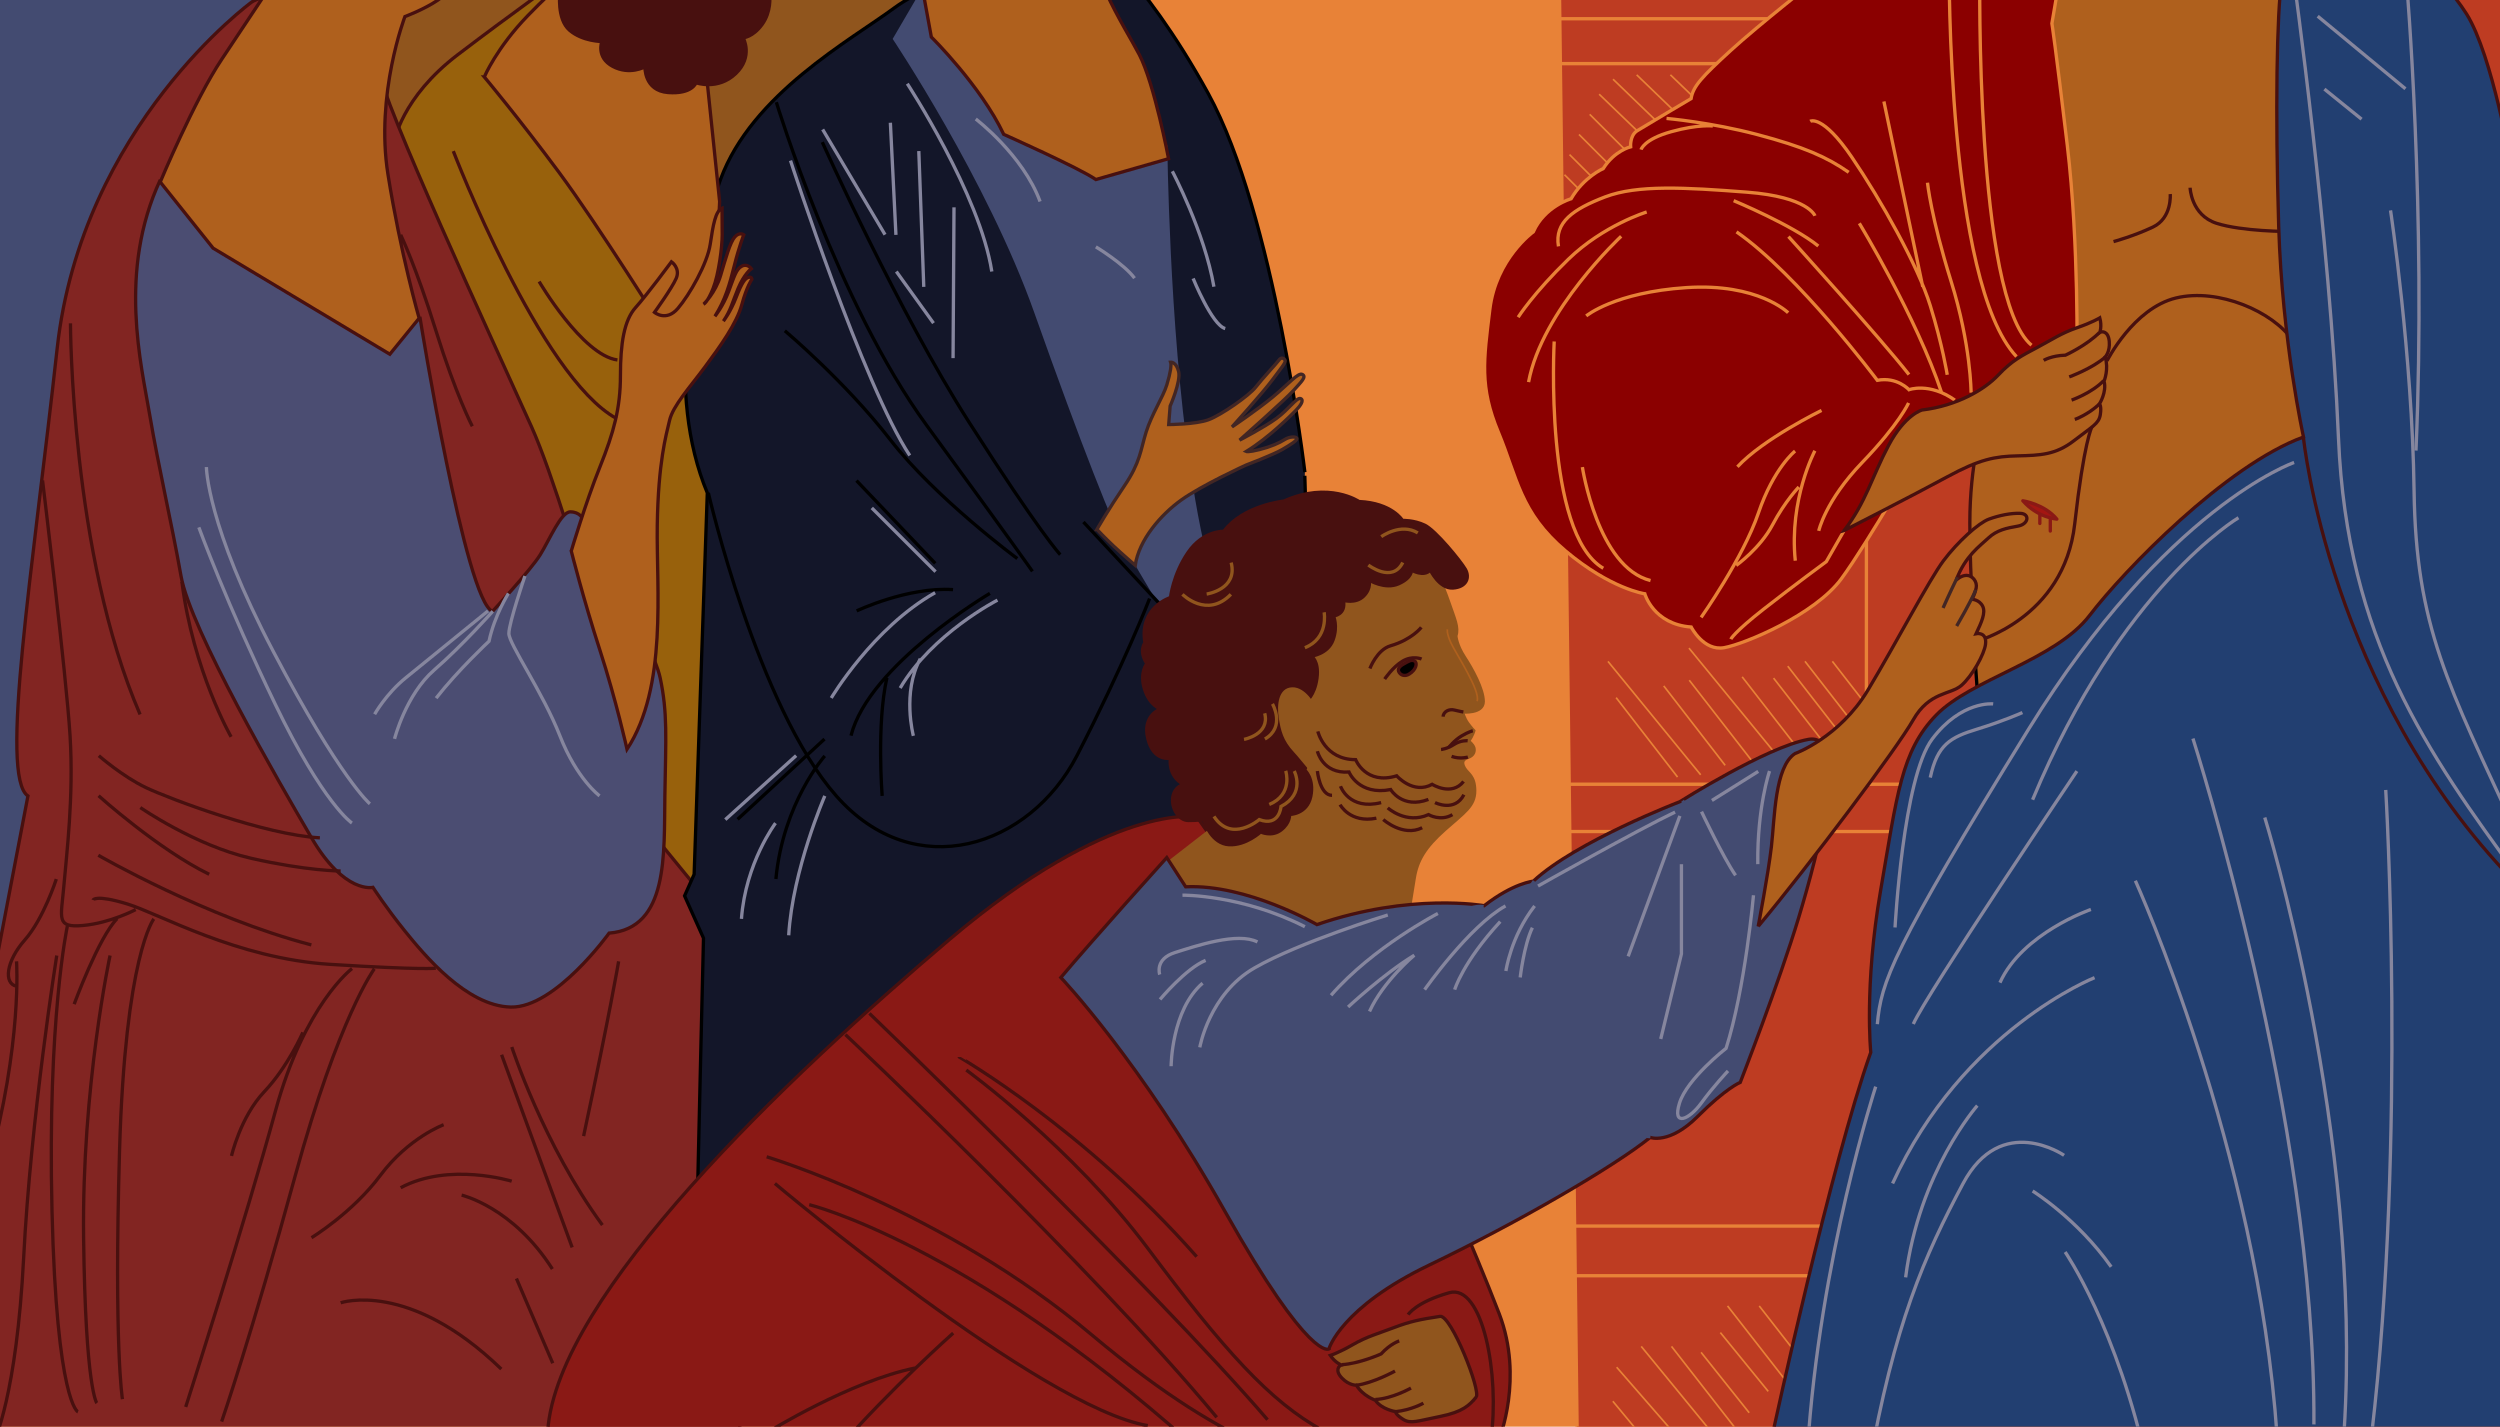 <svg xmlns="http://www.w3.org/2000/svg" viewBox="0 0 750 428"><defs><clipPath id="clippath"><path class="cls-1" d="M0-.03h750v428.07H0z"/></clipPath><clipPath id="clippath-1"><path class="cls-1" d="M0-.03h750v428.07H0z"/></clipPath><clipPath id="clippath-2"><path class="cls-1" d="M0-.03h750v428.07H0z"/></clipPath><clipPath id="clippath-3"><path class="cls-1" d="M0-.03h750v428.07H0z"/></clipPath><clipPath id="clippath-4"><path class="cls-1" d="M0-.03h750v428.07H0z"/></clipPath><clipPath id="clippath-5"><path class="cls-1" d="M0-.03h750v428.07H0z"/></clipPath><clipPath id="clippath-6"><path class="cls-1" d="M0-.03h750v428.07H0z"/></clipPath><clipPath id="clippath-7"><path class="cls-1" d="M0-.03h750v428.07H0z"/></clipPath><clipPath id="clippath-8"><path class="cls-1" d="M0-.03h750v428.07H0z"/></clipPath><clipPath id="clippath-9"><path class="cls-1" d="M0-.03h750v428.07H0z"/></clipPath><clipPath id="clippath-10"><path class="cls-1" d="M0-.03h750v428.07H0z"/></clipPath><clipPath id="clippath-11"><path class="cls-1" d="M0-.03h750v428.07H0z"/></clipPath><clipPath id="clippath-12"><path class="cls-1" d="M0-.03h750v428.07H0z"/></clipPath><clipPath id="clippath-13"><path class="cls-1" d="M0-.03h750v428.07H0z"/></clipPath><style>.cls-1,.cls-10,.cls-11,.cls-12,.cls-14,.cls-17,.cls-4,.cls-9{fill:none}.cls-20{fill:#7f5121}.cls-23{fill:#90551d}.cls-25{fill:#af601d}.cls-28{fill:#434b71}.cls-32{fill:#48100f}.cls-4{stroke-width:1px}.cls-4,.cls-9{stroke:#48100f}.cls-17{stroke:#e88237}.cls-10{stroke:#86869e}.cls-11{stroke:#90551d}.cls-12{stroke:#000}.cls-14{stroke:#422624}</style></defs><g style="clip-path:url(#clippath)"><path style="fill:#e88237" d="M-4.84-17.64V432.9h765.23V-17.64H-4.84z"/><path style="stroke:#424047;fill:none" d="M-4.84-17.64V432.9h765.23V-17.64H-4.84z"/><path style="fill:#be3c22" d="m467.67-16.35 5.55 452.21 305.25 4.24-1.77-457.85-309.03 1.4z"/><path class="cls-17" d="m467.67-16.35 5.55 452.21 305.25 4.24-1.77-457.85-309.03 1.4z"/><path d="m482.39 198.42 27.81 34.02m-11.08-26.67 18.43 23.83m-32.71-20.31 18.43 23.83m3.51-29.05 18.63 23.98m-18.72-33.62 28 34.18m-12.04-25.56 18.63 23.98m-9.21-23.6 18.63 23.98m-14.38-27.56 18.63 23.98m-13.46-25.43 18.63 23.98m-10.41-23.98 18.63 23.98m-84.49 197.99 10.8 13.04m-9.66-23.25 18.63 21.41m-11.25-27.65 28 34.18m-18.92-34.18 18.82 24.14m-2.01-36.28 18.82 24.14m-9.31-24.13 18.82 24.14m-36.27-10.22 14.43 18.12m-8.65-24.06 14.36 17.64M469.35 52.42l11.91 11.91m-10.4-17.95 11.91 11.91m-9.07-17.95 11.91 11.91m-8.7-17.95 11.91 11.91m-9.07-17.95 17.03 16.41m-12.87-20.91 17.03 16.41M491 22.45l17.03 16.41m-6.91-16.41 17.03 16.41" style="stroke:#e88237;stroke-width:.5px;fill:none"/><path class="cls-17" d="M467.67 5.62h74.54m-74.54 13.47h79.5m-76.55 216.18h116.95m-116.95 14.19h116.95M472.04 367.81H574.1m-102.06 14.9h95.68m-7.8-233.2v85.89"/><path class="cls-28" d="M-14.76-18.35V299.5h213.11V-18.35H-14.76z"/><path style="stroke:#d5cd98;stroke-width:.25px;fill:none" d="M-14.76-18.35V299.5h213.11V-18.35H-14.76z"/><path class="cls-23" d="m199.87-16.32 4.97 99.65 105.3-13.68-9.74-88.1-100.53 2.13zM90.16-41.43l4.97 99.65 105.3-13.68-9.74-88.09-100.53 2.12z"/><path d="M118.24 42.59s2.13-13.28 19.14-26.22 31.73-23.35 31.73-23.35l53.43 138.27 8.4 155.24-75.01-1.63-55.4-163.44 17.72-78.87Z" style="fill:#98610c"/><path class="cls-9" d="M118.24 42.59s2.13-13.28 19.14-26.22 31.73-23.35 31.73-23.35l53.43 138.27 8.4 155.24-75.01-1.63-55.4-163.44 17.72-78.87Z"/><path d="M75.55.59s-51.03 37.08-58.4 103.94C9.78 171.4-.26 232.92 8.38 238.79l-9.94 51.95-9.64 144.96h233.61l-10.02-165.22-15.5-18.97s-25.26-96.44-37.42-123.45c-12.17-27.02-44.75-97.37-46.19-108.19 0 0-25.26-26.87-37.73-19.28Z" style="fill:#822522"/><path class="cls-9" d="M75.55.59s-51.03 37.08-58.4 103.94C9.78 171.4-.26 232.92 8.38 238.79l-9.94 51.95-9.64 144.96h233.61l-10.02-165.22-15.5-18.97s-25.26-96.44-37.42-123.45c-12.17-27.02-44.75-97.37-46.19-108.19 0 0-25.26-26.87-37.73-19.28Z"/><path d="M391.46 141.66s-9.14-77.43-29-113.63c-19.86-36.2-37.99-49.61-37.99-49.61S281.38-7.31 268.33 2.34c-13.04 9.65-42.83 25.89-52.17 51.47-9.33 25.59-16.44 64.1-3.97 94.05l-3.95 114.45-2.87 6.45 5.68 12.68s-1.7 70.98-1.7 72.54-2.27 50.01-2.27 50.01l189.75-78.01-5.39-183.25" style="fill:#131629"/><path class="cls-12" d="M391.46 141.66s-9.14-77.43-29-113.63c-19.86-36.2-37.99-49.61-37.99-49.61S281.38-7.31 268.33 2.34c-13.04 9.65-42.83 25.89-52.17 51.47-9.33 25.59-16.44 64.1-3.97 94.05l-3.95 114.45-2.87 6.45 5.68 12.68s-1.7 70.98-1.7 72.54-2.27 50.01-2.27 50.01l189.75-78.01-5.39-183.25"/><path d="M359.06 245.04s-25.52-4.54-74.28 36.86c-48.76 41.39-117.63 106.6-120.47 147.42l285.47 2.27s7.37-18.14 0-37.42-21.81-51.87-21.81-51.87l-68.92-97.26Z" style="fill:#8a1915"/><path class="cls-9" d="M359.06 245.04s-25.52-4.54-74.28 36.86c-48.76 41.39-117.63 106.6-120.47 147.42l285.47 2.27s7.37-18.14 0-37.42-21.81-51.87-21.81-51.87l-68.92-97.26Z"/></g><path class="cls-23" d="m349.71 259.5 15.31-11.91 2.01-57.84 28.35-24.38 34.56 3.69s2.98 6.69 4.68 11.64c1.7 4.95 2.98 7.5 2.13 10.05 0 0 .14 2.69 2.55 6.38 2.41 3.69 5.67 9.64 5.67 13.33s-6.24 3.12-6.24 3.12.43 1.87 1.56 3.42c1.13 1.54 1.84 2.25 1.84 2.25s-.31 1.28-1.56 3.12c0 0 1.3.99 1.58 1.98s-.05 2.27-1.73 2.84c-1.68.57-2.08 1.56-1.11 3.26.97 1.7 3.1 2.27 3.1 6.8s-3.09 6.38-8.99 11.62c-5.9 5.24-8.31 9.21-9.16 14.6-.85 5.39-1.98 12.21-1.98 12.21l-60.39 6.79-12.19-22.96Z"/><path class="cls-11" d="m349.71 259.5 15.31-11.91 2.01-57.84 28.35-24.38 34.56 3.69s2.98 6.69 4.68 11.64c1.7 4.95 2.98 7.5 2.13 10.05 0 0 .14 2.69 2.55 6.38 2.41 3.69 5.67 9.64 5.67 13.33s-6.24 3.12-6.24 3.12.43 1.87 1.56 3.42c1.13 1.54 1.84 2.25 1.84 2.25s-.31 1.28-1.56 3.12c0 0 1.3.99 1.58 1.98s-.05 2.27-1.73 2.84c-1.68.57-2.08 1.56-1.11 3.26.97 1.7 3.1 2.27 3.1 6.8s-3.09 6.38-8.99 11.62c-5.9 5.24-8.31 9.21-9.16 14.6-.85 5.39-1.98 12.21-1.98 12.21l-60.39 6.79-12.19-22.96Z"/><path class="cls-28" d="M398.68 404.66s3.54-12.4 30.12-25.16c26.58-12.76 55.28-29.43 66.27-38.27 0 0 5.74 2.2 14.25-6.31s12.76-10.21 12.76-10.21 11.6-29.77 17.58-49.61c5.98-19.85 15.31-55.54 2.84-53.28-12.47 2.25-38.56 18.7-38.56 18.7s-31.19 11.94-43.94 23.83c0 0-5.98.54-14.74 7.36 0 0-22.14-3.98-50.18 5.67 0 0-20.96-12.19-39.38-11.34l-5.67-8.77s-22.22 24.65-31.78 35.99c0 0 23.81 24.98 49.33 70.33 25.52 45.35 31.11 41.09 31.11 41.09Z"/><g style="clip-path:url(#clippath-1)"><path class="cls-9" d="M398.68 404.66s3.54-12.4 30.12-25.16c26.58-12.76 55.28-29.43 66.27-38.27 0 0 5.74 2.2 14.25-6.31s12.76-10.21 12.76-10.21 11.6-29.77 17.58-49.61c5.98-19.85 15.31-55.54 2.84-53.28-12.47 2.25-38.56 18.7-38.56 18.7s-31.19 11.94-43.94 23.83c0 0-5.98.54-14.74 7.36 0 0-22.14-3.98-50.18 5.67 0 0-20.96-12.19-39.38-11.34l-5.67-8.77s-22.22 24.65-31.78 35.99c0 0 23.81 24.98 49.33 70.33 25.52 45.35 31.11 41.09 31.11 41.09Zm27.71-216.46s-2.82 3.68-9.21 5.53c-4.11 1.19-6.21 6.83-6.21 6.83m15.5-2.85s-2.7-1.15-5.68.62c-2.98 1.77-5.39 5.39-5.39 5.39m24.9 18.5s-2.03-.21-4.11 1.13c-2.08 1.35-3.88 1.5-3.88 1.5"/><path class="cls-25" d="M593.95 215.95s-4.84-46.96-1.06-82.75V-7.14l108.8-1.77 2.84 167.62-110.57 57.24Z"/><path class="cls-12" d="M593.95 215.95s-4.84-46.96-1.06-82.75V-7.14l108.8-1.77 2.84 167.62-110.57 57.24Z"/></g><path class="cls-25" d="M594.77 127.08s-.96 2.99-1.91 8.21c-.96 5.22-1.91 12.68-1.91 21.61 0 17.86 1.59 35.61 1.59 35.61s26.65-6.73 29.87-35.31c2.79-24.75 5.14-29.1 5.14-29.1l-32.78-1.02Z"/><path class="cls-9" d="M594.77 127.08s-.96 2.99-1.91 8.21c-.96 5.22-1.91 12.68-1.91 21.61 0 17.86 1.59 35.61 1.59 35.61s26.65-6.73 29.87-35.31c2.79-24.75 5.14-29.1 5.14-29.1l-32.78-1.02Z"/><g style="clip-path:url(#clippath-2)"><path d="M623.07 108.04s.65-34.73-2.89-64.5c-3.54-29.77-4.61-36.5-4.61-36.5l2.36-13.82h-72.18S527.68 7.4 519.17 15.19c-8.51 7.8-11.27 10.69-11.84 14.39 0 0-13.89 8.22-16.16 9.64-2.27 1.42-1.98 4.82-1.98 4.82s-4.84 1.15-8.22 6.53c0 0-5.85 2.54-9.64 9.06 0 0-7.94 2.25-11.34 9.92 0 0-11.18 8.01-13.04 23.25-1.86 15.24-3.12 23.25 2.55 36.86s6.5 24.12 20.13 35.59c13.63 11.47 23.81 12.89 23.81 12.89s2.58 9.16 13.92 9.97c0 0 3.71 7.33 9.92 6.19 6.21-1.13 27.19-9.89 35.13-20.68 7.94-10.79 24.66-39.99 24.66-39.99l45.99-25.59Z" style="fill:#8b0000"/><path class="cls-17" d="M623.07 108.04s.65-34.73-2.89-64.5c-3.54-29.77-4.61-36.5-4.61-36.5l2.36-13.82h-72.18S527.68 7.4 519.17 15.19c-8.51 7.8-11.27 10.69-11.84 14.39 0 0-13.89 8.22-16.16 9.64-2.27 1.42-1.98 4.82-1.98 4.82s-4.84 1.15-8.22 6.53c0 0-5.85 2.54-9.64 9.06 0 0-7.94 2.25-11.34 9.92 0 0-11.18 8.01-13.04 23.25-1.86 15.24-3.12 23.25 2.55 36.86s6.5 24.12 20.13 35.59c13.63 11.47 23.81 12.89 23.81 12.89s2.58 9.16 13.92 9.97c0 0 3.71 7.33 9.92 6.19 6.21-1.13 27.19-9.89 35.13-20.68 7.94-10.79 24.66-39.99 24.66-39.99l45.99-25.59Z"/></g><path class="cls-25" d="M538.53 226.06s13.33-4.84 21.83-19.01c8.51-14.18 18.43-33.17 22.68-38.84 4.25-5.67 10.54-11.34 13.63-12.47 3.09-1.13 6.67-1.87 9.5-1.73 2.83.14 2.46 3.26-.83 3.83-3.28.57-6.29 1.16-8.84 3.57s-6.95 5.39-9.64 12.62c0 0 1.42-1.42 3.12-1.42s3.29 1.86 2.86 3.84c-.43 1.98-1.25 3.33-1.25 3.33s2.21.09 3.2 2.07c.99 1.99-.37 4.85-1.96 8.25 0 0 3.28-.68 2.83 3.15-.35 2.99-3.99 9.55-7.25 12.38s-9.64 1.84-14.46 10.35-30.9 43.24-46.5 61.95c0 0 2.98-15.45 3.97-23.96.99-8.51.99-23.96 7.09-27.91Z"/><path class="cls-9" d="M538.53 226.06s13.33-4.84 21.83-19.01c8.51-14.18 18.43-33.17 22.68-38.84 4.25-5.67 10.54-11.34 13.63-12.47 3.09-1.13 6.67-1.87 9.5-1.73 2.83.14 2.46 3.26-.83 3.83-3.28.57-6.29 1.16-8.84 3.57s-6.95 5.39-9.64 12.62c0 0 1.42-1.42 3.12-1.42s3.29 1.86 2.86 3.84c-.43 1.98-1.25 3.33-1.25 3.33s2.21.09 3.2 2.07c.99 1.99-.37 4.85-1.96 8.25 0 0 3.28-.68 2.83 3.15-.35 2.99-3.99 9.55-7.25 12.38s-9.64 1.84-14.46 10.35-30.9 43.24-46.5 61.95c0 0 2.98-15.45 3.97-23.96.99-8.51.99-23.96 7.09-27.91Z"/><g style="clip-path:url(#clippath-3)"><path class="cls-28" d="M337.51 165.24c-3.64-6.39-13.61-31.53-27.68-71.23s-42.62-82.32-42.62-82.32l8.5-14.54 72.34 41.43 2.65 5.02s.51 53.56 6.77 96.18c8.54 58.09 17.97 48.11 17.97 48.11l-21.98 3.42s-5.4-7.58-15.94-26.07Z"/><path d="M337.51 165.24c-3.64-6.39-13.61-31.53-27.68-71.23s-42.62-82.32-42.62-82.32l8.5-14.54 72.34 41.43 2.65 5.02s.51 53.56 6.77 96.18c8.54 58.09 17.97 48.11 17.97 48.11l-21.98 3.42s-5.4-7.58-15.94-26.07Z" style="stroke:#131629;fill:none"/></g><path class="cls-10" d="M461.41 265.81s29.77-16.79 41.11-22.18m-14.07 43.27 15.51-42.13m-52.19 46.53s1.44-10.33 8.61-19.51m-4.32 21.44s1.1-9.64 3.65-14.92m-55.28 23.79s10.69-9.98 19.85-15.52c0 0-9.3 7.76-13.43 16.85m16.54-6.54s13.36-19.04 24.26-25.11m-15.25 25.11s2.39-8.16 13.67-20.41m-102.06 23.35s7.78-9.33 13.67-11.71m-13.77 4.26s-1.61-4.68 4.63-6.63c6.24-1.96 18.77-6.2 24.69-3.16m133.22-39.09s6.5 13.72 10.21 19.11m-7.09-22.47 13.89-8.71m3.4-.11s-3.72 10.77-3.53 27.93m-1.29 9.33s-2.51 28.04-8.22 45.91c0 0-11.72 9.15-13.98 16.44-2.26 7.3 2.98 4.89 6.5.04 3.52-4.86 8.05-9.68 8.05-9.68m-158.46-7.08s2.81-16.02 16.42-23.83c13.61-7.81 39.98-15.88 39.98-15.88m-65 45.36s.08-16.83 9.44-24.9"/><path d="M400.74 302.03s8.2-8.51 21.26-17.58c13.07-9.07 17.83-13.04 23.09-12.47m-7.78 7.65s3.69-4.64 6.52-6.24m5.1 19s.28-7.97 4.25-15.89c3.97-7.92 7.09-12.17 7.09-12.17m28.63 26.93s17.62-40.84 18.45-43.66c.83-2.82-2.58-7.37-2.58-7.37m2.83 75.7v-41.39c0-19.28.13-28.35.13-28.35m8.95 19.55s-2.83-3.41-5.39-12.18c-2.55-8.77-3.82-8.22-3.82-8.22m-7.24 67.91s6.77-19.82 7.19-27.37m-3.59 27.41s-4.45 9.8-6.72 17.39c-2.27 7.58-2.55 10.77-2.55 10.77m24.95-22.4s4.66-16.85 6.24-26.65c1.58-9.79 1.58-14.38 1.58-14.38m-177.07 11.26s16.44-7.33 26.93-4.82m-25.78 15.33s6.99-10.58 23.51-15.33m-17.86 29.77s1.37-14.46 12.47-23.53c11.11-9.07 17.01-10.98 17.01-10.98m-43.95-6.42s13.9-1.06 25.24 3.21c11.34 4.27 12.81 6.1 12.81 6.1m42.22 11.51s5.87-10.1 13.44-16.24m52.48 53.1s-30.51 21.8-43.69 34.29m36.15-36.29s-4.2 6.52-20.78 16.44c-16.58 9.92-30.89 19.94-30.89 19.94m13.64-38.01s-14.25 14.98-18.87 22.05m30.24-23.26s-5.18 9.36-15.1 19.28c-9.91 9.92-28.83 25.52-36.49 34.3m11.34-61.8s-6.7 10.49-13.7 27.22c-7 16.73-11.53 26.81-10.97 34.67" style="stroke:#434b71;fill:none"/><path class="cls-9" d="M632.11 108.25s7.91-15.75 20.67-18.85c12.76-3.11 29.24 4.15 35.03 12.76m-30.78-45.85s.28 8.22 7.94 10.68c7.66 2.46 21.55 2.46 21.55 2.46"/><path class="cls-17" d="m553.17 159.28-5.29 9.22s-9.66 7.09-18.71 14.18-9.92 9.07-9.92 9.07m26.37-32.49s1.96-9 13.04-20.52c11.08-11.52 13.92-17.86 13.92-17.86m-51.62-51.32c18.43 12.76 42.24 44.53 42.24 44.53 5.95-1.12 9.49 2.82 9.49 2.82s6.1-2.28 13.76 3.12m-49.9-49.05s27.49 30.34 36.14 41.39M520.1 60.2s17.72 7.36 25.39 13.61m-1.01-9.07s-1.98-5.67-20.41-7.09-32.91-2.27-42.53 1.42c-9.62 3.69-15.23 7.57-14 14.84m18.81-3.02s-23.81 22.2-27.78 43.74m77.87-20.81s-8.98-8.95-30.52-7.54c-21.55 1.42-30.05 8.5-30.05 8.5m70.59 28.35s-17.58 8.59-25.23 16.91m17.29-4.72s-6.41 5.1-10.99 18.57-17.19 31.33-17.19 31.33m34.13-49.99s-7.78 14.56-5.88 32.98m1.06-22.11s-4.14 4.25-7.88 11.34-10.9 12.19-10.9 12.19M494.01 63.6s-12.99 3.97-23.51 14.18c-10.51 10.21-15.05 17.38-15.05 17.38m44.51-59.63s13.37 1.17 27.24 4.84 20.82 6.71 27.41 11.32m-62.3-6.8s.85-3.12 9.07-5.39c8.22-2.27 12.48-1.7 12.48-1.7m29.2-1.42s3.69-2.15 12.48 10.77c8.79 12.93 19.85 32.61 23.53 44.51 3.69 11.89 5.1 20.78 5.1 20.78M557.8 66.99s17.29 28.46 24.66 50.76m-17.29-87.31L576.82 86m1.42-31.19s1.05 10.25 7.06 29.5c6.02 19.25 6.02 33.48 6.02 33.48m-6.58-128.11s-.71 94.98 20.2 117.3M593.95-8.2s-1.5 97.53 15.5 111.76m-143.19-1.12s-3.17 57.55 14.72 68.04m-6.27-30.35s4.57 30.07 20.45 34.03m195.06-42.59s21.24 111.2 62.37 155.99m-116.81 50.79s-26.65 27.73-39.69 59.78m44.42-69.24s-25.03 10.27-34.78 45.43m30.14-6.1s-24.47 8.63-32.98 45.22m27.81-116.47s-26.82 8.43-47.02 48.14" style="clip-path:url(#clippath-4)"/><path class="cls-10" d="M729.89 4.93s8.34 64.71 4.17 135.12"/><g style="clip-path:url(#clippath-5)"><path d="M531.93 429.47s17.48-80.65 29.3-113.76c0 0-2.01-19.85 2.95-48.55 4.96-28.71 6.17-41.81 16.66-52.62 10.48-10.81 35.79-16.48 46.07-29.95 10.28-13.47 40.87-44.99 64.14-53.5 0 0-6.38-28.72-7.44-63.1-1.06-34.38-.59-64.11.95-74.41l2.84-22.68 30.24 10.26S732.17-8.21 739.97 4.2c7.8 12.4 13.47 46.07 13.47 46.07l6.38 382.75-227.87-3.56Z" style="fill:#223f71"/><path class="cls-9" d="M531.93 429.47s17.48-80.65 29.3-113.76c0 0-2.01-19.85 2.95-48.55 4.96-28.71 6.17-41.81 16.66-52.62 10.48-10.81 35.79-16.48 46.07-29.95 10.28-13.47 40.87-44.99 64.14-53.5 0 0-6.38-28.72-7.44-63.1-1.06-34.38-.59-64.11.95-74.41l2.84-22.68 30.24 10.26S732.17-8.21 739.97 4.2c7.8 12.4 13.47 46.07 13.47 46.07l6.38 382.75-227.87-3.56Z"/></g><path d="M422.66 202.28c2.25-1.31 2.65-3.44 1.71-3.97-.94-.53-1.85.1-3.19.84-1.34.73-2.11 1.59-1.4 2.63.71 1.04 1.97 1.04 2.88.51Z"/><path class="cls-9" d="M422.66 202.28c2.25-1.31 2.65-3.44 1.71-3.97-.94-.53-1.85.1-3.19.84-1.34.73-2.11 1.59-1.4 2.63.71 1.04 1.97 1.04 2.88.51Zm19.19 16.96s-1.28.28-3.4 1.56c-2.13 1.28-3.83 3.43-3.83 3.43m5.75 2.88s-2.27.74-4.9-.2"/><path class="cls-25" d="M329.07 158.83s3.4-5.94 8.22-13.03c4.82-7.09 4.87-10.79 6.55-16.18 1.68-5.39 5.08-10.49 6.21-14.18 1.13-3.69 1.42-5.95 1.13-6.8 0 0 1.7-.14 2.41 2.84.71 2.98-2.55 10.35-2.55 10.35l-.43 5.54s8.08-.03 11.91-1.43 12.19-7.23 14.18-9.78c1.98-2.55 6.24-7.09 6.95-8.08.71-.99 1.42-.71 1.84-.07.43.64-.99 2.2-3.83 6.03s-12.05 14.03-12.05 14.03 7.37-4.96 12.19-8.93c4.82-3.97 7.66-7.51 8.93-6.8 1.28.71-.28 2.13-2.69 4.82-2.41 2.69-16.16 14.88-16.16 14.88s7.37-3.83 11.06-6.52c3.69-2.69 6.08-6.38 7.23-5.95 1.15.43 0 2.14-1.42 3.56s-7.94 8.06-14.88 12.32c0 0 .62.28 3.99-.57 3.38-.85 5.93-1.99 7.49-2.98 1.56-.99 3.4-.99 3.69-.43.28.57-1.7 1.84-4.39 3.4-2.69 1.56-10.91 4.68-10.91 4.68s-13.33 6.09-19.42 10.49c-6.1 4.39-12.62 11.91-13.75 19.56 0 0-3.97-3.42-6.52-5.81-2.55-2.39-4.96-4.96-4.96-4.96Z"/><path class="cls-14" d="M329.07 158.83s3.4-5.94 8.22-13.03c4.82-7.09 4.87-10.79 6.55-16.18 1.68-5.39 5.08-10.49 6.21-14.18 1.13-3.69 1.42-5.95 1.13-6.8 0 0 1.7-.14 2.41 2.84.71 2.98-2.55 10.35-2.55 10.35l-.43 5.54s8.08-.03 11.91-1.43 12.19-7.23 14.18-9.78c1.98-2.55 6.24-7.09 6.95-8.08.71-.99 1.42-.71 1.84-.07.43.64-.99 2.2-3.83 6.03s-12.05 14.03-12.05 14.03 7.37-4.96 12.19-8.93c4.82-3.97 7.66-7.51 8.93-6.8 1.28.71-.28 2.13-2.69 4.82-2.41 2.69-16.16 14.88-16.16 14.88s7.37-3.83 11.06-6.52c3.69-2.69 6.08-6.38 7.23-5.95 1.15.43 0 2.14-1.42 3.56s-7.94 8.06-14.88 12.32c0 0 .62.28 3.99-.57 3.38-.85 5.93-1.99 7.49-2.98 1.56-.99 3.4-.99 3.69-.43.28.57-1.7 1.84-4.39 3.4-2.69 1.56-10.91 4.68-10.91 4.68s-13.33 6.09-19.42 10.49c-6.1 4.39-12.62 11.91-13.75 19.56 0 0-3.97-3.42-6.52-5.81-2.55-2.39-4.96-4.96-4.96-4.96Z"/><g style="clip-path:url(#clippath-6)"><path class="cls-25" d="m276.3-5.82 3.1 16.93s14.81 14.6 21.72 29.2c0 0 22.84 10.17 27.64 13.55l21.81-6.25s-4.25-22.5-8.79-31.24c-4.54-8.74-16.73-26.54-15.31-42.32 1.42-15.78.28-21.04.28-21.04l-53.28 2.92 2.84 38.25Z"/><path class="cls-9" d="m276.3-5.82 3.1 16.93s14.81 14.6 21.72 29.2c0 0 22.84 10.17 27.64 13.55l21.81-6.25s-4.25-22.5-8.79-31.24c-4.54-8.74-16.73-26.54-15.31-42.32 1.42-15.78.28-21.04.28-21.04l-53.28 2.92 2.84 38.25Z"/></g><path class="cls-12" d="m247.35 221.72-26.07 24.08M232.9 30.66s18.4 60.43 45.08 96.92c26.67 36.49 31.75 43.83 31.75 43.83m-12.76 6.6s-36.28 21.39-41.67 42.69m9.35 18.07s-1.72-21.43 1.42-35.45M257 183.27s15.31-7.29 28.91-6.38m-28.96-32.71 23.63 24.84m-33.15 57.76s-12.51 14.09-14.66 36.92M212.5 147.85s14.78 64.13 38.39 90.93c23.61 26.81 58 15.34 72.18-12.06 14.18-27.41 21.81-47.15 21.81-47.15m-19.85-22.97 22.67 24.35M235.45 99.23s18.07 15.19 31.65 32.71c13.58 17.52 38.09 35.63 38.09 35.63m-58.5-124.93s22.77 50.78 44.05 84.06c21.28 33.28 27.33 39.7 27.33 39.7"/><path d="M48.08 53.98s18.55 4.34 40.16 21.12c21.62 16.78 31.3 21.53 37.8 20.43 0 0 13.7 85.22 21.74 87.85 0 0 11.41-12.35 14.25-16.9 2.84-4.55 6.24-12.92 9.07-12.92s3.69 2.03 3.69 2.03 20.98 37.05 23.25 47.72c2.27 10.66 1.7 17.87 1.42 35.43s1.13 39.74-16.73 41.2c0 0-16.16 22.48-29.48 22.18-13.33-.29-26.08-15.76-31.75-22.77-5.67-7.01-9.62-13.14-9.62-13.14s-8.51 2.08-18.43-14.87-36.31-62.49-39.15-78.54c-2.84-16.06-6.8-32.99-9.36-48.17-2.55-15.18-9.62-43.18 3.14-70.67Z" style="fill:#4b4d72"/><path class="cls-9" d="M48.08 53.98s18.55 4.34 40.16 21.12c21.62 16.78 31.3 21.53 37.8 20.43 0 0 13.7 85.22 21.74 87.85 0 0 11.41-12.35 14.25-16.9 2.84-4.55 6.24-12.92 9.07-12.92s3.69 2.03 3.69 2.03 20.98 37.05 23.25 47.72c2.27 10.66 1.7 17.87 1.42 35.43s1.13 39.74-16.73 41.2c0 0-16.16 22.48-29.48 22.18-13.33-.29-26.08-15.76-31.75-22.77-5.67-7.01-9.62-13.14-9.62-13.14s-8.51 2.08-18.43-14.87-36.31-62.49-39.15-78.54c-2.84-16.06-6.8-32.99-9.36-48.17-2.55-15.18-9.62-43.18 3.14-70.67Z"/><g style="clip-path:url(#clippath-7)"><path class="cls-25" d="M145.29 23.08s3.69-8.73 13.04-18.38c9.36-9.65 12.91-11.88 12.91-11.88v-14.54l34.01 17.06 5.84 18.98 4.8 46.17-1.98 42.01-14.06-2.35s-20.25-32.39-32.16-48.46c-11.91-16.08-22.4-28.61-22.4-28.61Z"/><path class="cls-9" d="M145.29 23.08s3.69-8.73 13.04-18.38c9.36-9.65 12.91-11.88 12.91-11.88v-14.54l34.01 17.06 5.84 18.98 4.8 46.17-1.98 42.01-14.06-2.35s-20.25-32.39-32.16-48.46c-11.91-16.08-22.4-28.61-22.4-28.61Z"/></g><path class="cls-10" d="M118.36 221.65s3.38-13.24 11.91-20.66c8.53-7.43 17.57-17.62 17.57-17.62m9.64-10.56s-4.82 14.1-4.82 17.24 10.2 17.66 15.31 30.69c5.1 13.03 11.9 18.01 11.9 18.01m-27.34-60.72s-4.13 6.44-5.83 14.34c0 0-9.35 8.73-15.87 17.08m15.58-26.17s-18.66 15.2-24.64 20.03c-5.97 4.83-9.38 10.96-9.38 10.96m-50.47-74.15s.05 17.28 20.15 55.47c20.1 38.19 28.89 45.56 28.89 45.56m-51.31-82.94s8.5 23.24 22.96 53.14c14.46 29.9 22.96 35.56 22.96 35.56"/><path class="cls-25" d="M171.38 165.3s4.37-14.73 8.58-25.18c4.2-10.45 6.17-17.77 6.17-27.42s1.11-16.62 4.54-20.43c3.43-3.81 10.77-13.74 10.77-13.74s2.74 1.93 1.42 4.98c-1.32 3.04-6.52 10.2-6.52 10.2s3.5 2.92 7.01-1.17 8.85-13.44 9.72-19.27c.87-5.82 1.56-9.94 3.54-10.8 0 0 .05 4.4.05 7.97s-1.04 11.88-2.74 16.11c-1.7 4.24-2.81 4.68-2.81 4.68s3.52-3.36 5.08-8.61 2.84-9.93 4.25-11.53c1.42-1.61 2.69-.65 2.69-.65s-1.42 3.57-2.84 9.26c-1.42 5.69-2.69 10.22-5.81 15.18 0 0 2.41-2.92 4.11-7.44 1.7-4.52 2.25-6.71 3.96-7.59 1.71-.88 2.84.75 2.84.75s-2.15 1.58-3.97 5.96c-1.82 4.38-2.13 6.43-4.4 9.78 0 0 2.14-2.75 3.83-7.14s2.66-5.7 3.69-5.99c1.03-.29 1.03.58 1.03.58s-1.49 1.97-3.02 7.59-6.51 12.55-11.05 18.68c-4.54 6.13-9.62 11.68-10.63 16.05-1.02 4.38-3.4 12.45-3.69 31.53-.28 19.08 3.12 48.46-9.07 67.14 0 0-3.26-14.71-8.15-29.78-4.89-15.07-8.58-29.7-8.58-29.7Z"/><path class="cls-9" d="M171.38 165.3s4.37-14.73 8.58-25.18c4.2-10.45 6.17-17.77 6.17-27.42s1.11-16.62 4.54-20.43c3.43-3.81 10.77-13.74 10.77-13.74s2.74 1.93 1.42 4.98c-1.32 3.04-6.52 10.2-6.52 10.2s3.5 2.92 7.01-1.17 8.85-13.44 9.72-19.27c.87-5.82 1.56-9.94 3.54-10.8 0 0 .05 4.4.05 7.97s-1.04 11.88-2.74 16.11c-1.7 4.24-2.81 4.68-2.81 4.68s3.52-3.36 5.08-8.61 2.84-9.93 4.25-11.53c1.42-1.61 2.69-.65 2.69-.65s-1.42 3.57-2.84 9.26c-1.42 5.69-2.69 10.22-5.81 15.18 0 0 2.41-2.92 4.11-7.44 1.7-4.52 2.25-6.71 3.96-7.59 1.71-.88 2.84.75 2.84.75s-2.15 1.58-3.97 5.96c-1.82 4.38-2.13 6.43-4.4 9.78 0 0 2.14-2.75 3.83-7.14s2.66-5.7 3.69-5.99c1.03-.29 1.03.58 1.03.58s-1.49 1.97-3.02 7.59-6.51 12.55-11.05 18.68c-4.54 6.13-9.62 11.68-10.63 16.05-1.02 4.38-3.4 12.45-3.69 31.53-.28 19.08 3.12 48.46-9.07 67.14 0 0-3.26-14.71-8.15-29.78-4.89-15.07-8.58-29.7-8.58-29.7Z"/><g style="clip-path:url(#clippath-8)"><path class="cls-25" d="M48.07 54.61S58.3 30.08 66.5 17.82C74.7 5.56 84.91-9.91 84.91-9.91s34.62-4.44 46.92 1.03c12.3 5.47-10.35 13.85-10.35 13.85s-8.92 23.34-5.1 47.29c3.82 23.96 9.36 43.21 9.36 43.21l-8.79 10.8-53.02-31.82-15.85-19.84Z"/><path class="cls-9" d="M48.07 54.61S58.3 30.08 66.5 17.82C74.7 5.56 84.91-9.91 84.91-9.91s34.62-4.44 46.92 1.03c12.3 5.47-10.35 13.85-10.35 13.85s-8.92 23.34-5.1 47.29c3.82 23.96 9.36 43.21 9.36 43.21l-8.79 10.8-53.02-31.82-15.85-19.84Zm-18.42 172.1s7.09 6.23 14.17 9.59c7.09 3.36 35.8 14.17 52.14 15.05m-53.86-9.08s16.42 11.37 33.17 15.2 26.93 3.83 26.93 3.83m-72.63-22.58s17.86 16.09 33.19 23.56m-33.27-5.71s32.46 18.73 63.92 26.9m-65.49-13.46s.61-1.77 10.23 1.16 32.91 16.4 60.95 18.14c28.04 1.74 31.63 1.15 31.63 1.15M21.14 97s.09 69.27 20.88 117.33m27.31 6.72s-11.36-19.76-14.76-46.5M120.2 70.44s4.53 9.33 10.56 28.72 10.93 28.72 10.93 28.72M112.3 290.65s-10.66 14.36-23.7 61.96-22.11 73.87-22.11 73.87m39.12-135.91s-14.22 10.66-22.99 42.77c-8.76 32.11-26.91 88.75-26.91 88.75m13.74-75.31s2.67-11.7 9.83-19.27c7.16-7.58 11.58-17.8 11.58-17.8m42.23 27.71s-10.55 3.9-18.98 15.19-20.66 18.7-20.66 18.7m60.06-16.95s-18.79-5.8-33.31 1.96m18.29 2.22s15.36 3.52 27.23 22.17m-10.79 2.84 10.9 25.43m-63.63-18.14s20.41-7.02 48.19 19.88m.09-94.3 21.17 57.81m-18.11-60.13s9.58 29.46 27.18 53.42M46.15 275.67s-8.59 10.77-10.29 69.64c-1.7 58.87.87 74.44.87 74.44m-3.71-133.1s-8.5 39.33-7.94 84.76c.57 45.43 3.97 49.52 3.97 49.52m-6.8-119.68s7.35-20.08 12.9-25.67M12.76 144.12s7.14 58.38 8.26 76.66c1.12 18.28-1.06 35.58-1.88 45.17-.83 9.59-2.41 12.44 5.8 11.69s15.76-4.76 15.76-4.76m-23.81-9.16s-3.78 11.84-9.45 18.27-6.38 13.13-2.48 13.87m0-7.46s1.77 24.59-8.5 61.82m23.74-72.36s-6.02 27.84-4.6 85.49c1.42 57.65 7.79 60.21 7.79 60.21m-6.37-136.9s-7.8 48.96-9.92 90.56c-2.13 41.6-8.86 55.11-8.86 55.11M185.59 288.4s-2.58 15.31-10.51 52.43"/></g><path class="cls-25" d="M553.27 159.14s20.84-10.63 30.76-16.02c9.92-5.39 14.46-6.21 21.26-6.36 6.8-.16 11.39-.3 16.89-4.55s7.49-5.1 7.91-7.8-.26-3.24-.26-3.24 2.26-3.56 1.39-6.82c0 0 1.5-3.67.32-7.23 0 0 1.52-1.56 1.24-4.68-.28-3.12-2.15-3.12-2.84-2.69 0 0 .69-1.86 0-4.39 0 0-2.29 1.4-6.89 2.98-4.59 1.58-7.45 3.54-11.97 5.95-4.51 2.41-7.47 3.83-11.6 8.22-4.13 4.39-12.36 9.21-22.85 10.49 0 0-5.1 1.28-10.06 10.63-4.96 9.36-6.78 17.01-13.33 25.52Z"/><path class="cls-9" d="M553.27 159.14s20.84-10.63 30.76-16.02c9.92-5.39 14.46-6.21 21.26-6.36 6.8-.16 11.39-.3 16.89-4.55s7.49-5.1 7.91-7.8-.26-3.24-.26-3.24 2.26-3.56 1.39-6.82c0 0 1.5-3.67.32-7.23 0 0 1.52-1.56 1.24-4.68-.28-3.12-2.15-3.12-2.84-2.69 0 0 .69-1.86 0-4.39 0 0-2.29 1.4-6.89 2.98-4.59 1.58-7.45 3.54-11.97 5.95-4.51 2.41-7.47 3.83-11.6 8.22-4.13 4.39-12.36 9.21-22.85 10.49 0 0-5.1 1.28-10.06 10.63-4.96 9.36-6.78 17.01-13.33 25.52Z"/><path class="cls-25" d="M613.11 108.11s2.27-1.43 6.52-1.56c0 0 6.47-2.98 10.18-6.8"/><path class="cls-9" d="M613.11 108.11s2.27-1.43 6.52-1.56c0 0 6.47-2.98 10.18-6.8"/><path class="cls-25" d="M620.77 113.07s6.92-2.51 10.89-6.01"/><path class="cls-9" d="M620.77 113.07s6.92-2.51 10.89-6.01"/><path class="cls-25" d="M621.48 120.03s6.07-2.14 9.62-5.83"/><path class="cls-9" d="M621.48 120.03s6.07-2.14 9.62-5.83"/><path class="cls-25" d="M622.44 125.83s3.84-1.32 7.46-4.68"/><path class="cls-9" d="M622.44 125.83s3.84-1.32 7.46-4.68m21.17-62.93s.61 7.16-5.22 9.91-11.79 4.35-11.79 4.35"/><path class="cls-10" d="M354.74 268.55s17.71-.2 36.72 9.46m112.97-18.75v26.9l-6.21 25.53m-66.86-37.65s-19.43 10.06-32.04 24.54"/><g style="clip-path:url(#clippath-9)"><path class="cls-9" d="M439.01 213.59s-1.13-.16-2.69-.57c-1.56-.41-3.26.41-3.41 1.98M232.47 355.05s79.86 67.3 111.87 72.63m-54.46-106.67s31.82 23.16 54.48 53.51c22.66 30.35 36.72 46.07 52.43 54.58M253.62 310.38s73.83 69.46 111.4 114.82M260.83 304.02s85.05 81.85 119.43 121.89m-92.49-108.8S325.34 338.73 359 377m-129-29.96s52.8 15.81 97.46 53.36c44.65 37.55 65.56 37.55 65.56 37.55M242.76 361.4s46.78 11.37 114.47 71.6m-71.27-33.07s-18.74 16.64-34.62 34.79m-20.98-5.1s24.78-15.29 44.14-19.21"/><path class="cls-10" d="M292.73 35.7s14.2 10.85 19.29 24.75m16.74 13.61s8.48 5.13 11.6 9.39m-90.98 125.94s12.45-21.02 31.15-31.58m18.71 2.23s-19.56 10.01-29.19 26.37m3.96 14.34s-3.46-13.05 2.09-23.13m-14.56-45.24 19.13 19.12m5.53-109.3-.28 45.24M246.8 38.83l18.71 31.57m1.6-33.58 1.67 33.64m82.92-19.08s9.64 18.2 12.47 34.63m-6.23-2.48s5.66 14 9.63 15.04m-95.38-73.46s21.78 33.26 25.35 56.35m-28.64 0 11.15 15.48m-32.61 141.83s-9.67 22.19-10.83 41.82m-3.96-33.65s-8.98 11.9-10.22 28.72m16.41-48.97-21.25 19.19m19.56-197.7s22 67.77 35.78 88.46m2.71-91.32 1.49 40.74m380.75 135.5s36.86 114.78 36.29 205.77m-53.56-163.11s36.6 80.59 42.53 166.78m-3.71-185.75s29.48 95.03 23.81 184.05M687.94-7.85s11.06 79.16 13.61 139.4c2.55 60.24 26.65 94.24 53.87 131.37m-128.15 9.92s-20.55 7.06-27.29 21.96m23.09-63.47s-45.3 67.16-49.08 75.87m141.73-70.21s6.28 104.44-4.23 193.46M721.96-5.58s5.97 69.7 2.83 140.75M695.31 4.86l26.32 21.77m-24.31.1 11.15 9.02"/></g><path class="cls-32" d="M361.47 246.89s2.13 6.24 7.23 6.52c5.1.28 9.5-3.83 9.5-3.83s3.26 1.6 6.09-.57c2.84-2.17 2.58-4.68 2.58-4.68s5.22 0 6.36-5.39c1.13-5.39-1.84-7.94-1.84-7.94s3.26-6.38-.99-10.92c0 0 3.52-3.83 1.42-9.64 0 0 2.55-1.7 3.26-6.95.71-5.24-1.7-6.66-1.7-6.66s4.96-.57 6.52-4.82c1.56-4.25.12-7.23.12-7.23s3.85-.28 3-4.68c0 0 3.69 1.12 6.09-1.28 2.41-2.39 1.56-4.82 1.56-4.82s4.8 2.98 8.93 1.13c4.13-1.84 3.83-4.11 3.83-4.11s3.69 2.23 5.67-.02c0 0 2.69 5.69 6.8 5.4 4.11-.28 5.1-3.18 3.69-5.63-1.42-2.45-8.93-11.66-12.19-13.22-3.26-1.56-6.66-1.42-6.66-1.42s-3.12-5.24-13.04-5.67c0 0-9.07-6.2-22.54-.13 0 0-12.21 1.26-18 9.06 0 0-6.24-.28-10.77 6.38s-5.24 13.48-5.24 13.48-9.5 2.96-7.66 13.59c0 0-1.98 2.41.57 6.24 0 0-2.27 2.69-.71 7.66 1.56 4.96 4.82 5.95 4.82 5.95s-5.53 1.85-3.83 8.86c1.7 7.02 6.8 5.9 6.8 5.9s-.99 5.23 3.97 7.92c0 0-2.69.43-3.26 3.69-.57 3.26 1.7 7.09 4.68 7.09s4.39-.27 4.39-.27l.57.98Z"/><path class="cls-9" d="M361.47 246.89s2.13 6.24 7.23 6.52c5.1.28 9.5-3.83 9.5-3.83s3.26 1.6 6.09-.57c2.84-2.17 2.58-4.68 2.58-4.68s5.22 0 6.36-5.39c1.13-5.39-1.84-7.94-1.84-7.94s3.26-6.38-.99-10.92c0 0 3.52-3.83 1.42-9.64 0 0 2.55-1.7 3.26-6.95.71-5.24-1.7-6.66-1.7-6.66s4.96-.57 6.52-4.82c1.56-4.25.12-7.23.12-7.23s3.85-.28 3-4.68c0 0 3.69 1.12 6.09-1.28 2.41-2.39 1.56-4.82 1.56-4.82s4.8 2.98 8.93 1.13c4.13-1.84 3.83-4.11 3.83-4.11s3.69 2.23 5.67-.02c0 0 2.69 5.69 6.8 5.4 4.11-.28 5.1-3.18 3.69-5.63-1.42-2.45-8.93-11.66-12.19-13.22-3.26-1.56-6.66-1.42-6.66-1.42s-3.12-5.24-13.04-5.67c0 0-9.07-6.2-22.54-.13 0 0-12.21 1.26-18 9.06 0 0-6.24-.28-10.77 6.38s-5.24 13.48-5.24 13.48-9.5 2.96-7.66 13.59c0 0-1.98 2.41.57 6.24 0 0-2.27 2.69-.71 7.66 1.56 4.96 4.82 5.95 4.82 5.95s-5.53 1.85-3.83 8.86c1.7 7.02 6.8 5.9 6.8 5.9s-.99 5.23 3.97 7.92c0 0-2.69.43-3.26 3.69-.57 3.26 1.7 7.09 4.68 7.09s4.39-.27 4.39-.27l.57.98Z"/><g style="clip-path:url(#clippath-10)"><path class="cls-32" d="M173.65-13.06s-6.8 2.85-5.67 10.77c0 0-1.04 7.97 2.88 11.36 3.92 3.38 9.69 3.38 9.69 3.38s-1.8 4.78 3.3 7.48c5.1 2.71 9.64.11 9.64.11s-.31 7.16 6.93 7.72c7.24.55 8.38-2.93 8.38-2.93s6.53 2.38 11.91-2.74 2.23-10.77 2.23-10.77 2.88-.11 5.7-3.99c2.82-3.88 2.27-8.49 2.27-8.49l-57.27-11.91Z"/><path class="cls-9" d="M173.65-13.06s-6.8 2.85-5.67 10.77c0 0-1.04 7.97 2.88 11.36 3.92 3.38 9.69 3.38 9.69 3.38s-1.8 4.78 3.3 7.48c5.1 2.71 9.64.11 9.64.11s-.31 7.16 6.93 7.72c7.24.55 8.38-2.93 8.38-2.93s6.53 2.38 11.91-2.74 2.23-10.77 2.23-10.77 2.88-.11 5.7-3.99c2.82-3.88 2.27-8.49 2.27-8.49l-57.27-11.91Z"/></g><path class="cls-23" d="M394.7 211.9s-2.86-5.83-7.03-5.71-4.64 5.36-4.05 9.17c.6 3.81 1.31 6.79 4.52 10.24 3.22 3.45 5.37 7.26 7.26 6.79 1.89-.48 2.36-3.43 1.19-5.46"/><path class="cls-9" d="M395.35 219.42s1.99 8.48 11.34 8.48c0 0 3.08 7.69 12.31 4.85 0 0 5.01 5.67 10.65 2.55 0 0 5.81 3.69 9.42-.85m-43.85-9.09s1.54 6.82 9.48 6.25c0 0 2.91 7.12 12.5 5.26 0 0 3.52 5.92 11.32 2.96m1.98.95s5.9 2.99 8.67-2.37m-37.02-2.55s2.55 7.35 12.19 4.92m1.98 1.58s5.5 5.03 12.23 2.03c0 0 3.64 2.12 7.18 0m-33.71-3s2.99 5.67 10.89 4.07m2.07.41s5.92 5.31 11.67 2.45m-31.44-17.01s.74 7.29 4.4 7.29"/><path class="cls-11" d="M388.27 231.31s3.52 6.72-3.97 10.64c0 0-.43 6.2-6.52 3.93 0 0-8.32 7.15-13.59-.95m33.05-61.24s1.44 7.77-5.78 10.62m-5.75 36.94s2.34 7.04-4.93 10.09m.96-30.17s3.99 6.89-2.27 10.53m-6.26.11s7.84-1.45 6.2-7.82m-24.67-35.69s7.31 7.4 14.52 0m-7.26-.09s9.41-1.37 7.35-9.43m41.15.73s7.18 5.57 10.33-.76m-6.45-7.75s5.85-4.25 10.96-1.13"/><path class="cls-23" d="M442.84 419.15c-1.99 2.41-4.01 4.43-10.83 5.79-6.82 1.36-8.77 2.3-11.08.86-2.31-1.45-2.28-2.32-2.28-2.32s-4.17-.63-6.06-3.42c0 0-3.75-1.28-5.67-4.5 0 0-2.17.12-4.34-2.14-2.17-2.26-.94-3.67-.17-3.91 0 0-1.85-.7-3.32-2.88 0 0 2.56-.81 6.77-3.24 4.2-2.43 7.56-3.3 12.34-5.12 4.78-1.82 7.85-2.46 13.82-3.36 3.31-.5 12.35 22.39 10.82 24.25Z"/><path class="cls-4" d="M442.84 419.15c-1.99 2.41-4.01 4.43-10.83 5.79-6.82 1.36-8.77 2.3-11.08.86-2.31-1.45-2.28-2.32-2.28-2.32s-4.17-.63-6.06-3.42c0 0-3.75-1.28-5.67-4.5 0 0-2.17.12-4.34-2.14-2.17-2.26-.94-3.67-.17-3.91 0 0-1.85-.7-3.32-2.88 0 0 2.56-.81 6.77-3.24 4.2-2.43 7.56-3.3 12.34-5.12 4.78-1.82 7.85-2.46 13.82-3.36 3.31-.5 12.35 22.39 10.82 24.25Z" style="clip-path:url(#clippath-11)"/><path class="cls-23" d="M419.77 402.28s-2.57.77-5.45 3.9c0 0-6.49 2.93-11.81 3.22"/><path class="cls-4" d="M419.77 402.28s-2.57.77-5.45 3.9c0 0-6.49 2.93-11.81 3.22"/><path class="cls-23" d="M418.5 411.32s-6.43 3.58-11.68 4.28"/><path class="cls-4" d="M418.5 411.32s-6.43 3.58-11.68 4.28"/><path class="cls-23" d="M423.29 416.42s-5.6 3.18-10.71 3.43"/><path class="cls-4" d="M423.29 416.42s-5.6 3.18-10.71 3.43"/><path class="cls-23" d="M427.02 420.95s-3.51 2.04-8.43 2.56"/><path class="cls-4" d="M427.02 420.95s-3.51 2.04-8.43 2.56"/><path class="cls-20" d="M587 187.81s4.43-7.6 5.73-10.86"/><path class="cls-14" d="M587 187.81s4.43-7.6 5.73-10.86"/><path class="cls-20" d="M582.92 182.39s2.11-4.76 4.31-9.24"/><g style="clip-path:url(#clippath-12)"><path class="cls-14" d="M582.92 182.39s2.11-4.76 4.31-9.24"/><path class="cls-9" d="M422.44 394.39s2.32-3.73 12.32-6.57c10-2.83 15.31 24.67 12.47 44.23"/></g><path d="M434.23 188.8s-.37.99 1.07 4.11 8.99 14.46 7.82 17.44" style="stroke:#af601d;stroke-width:.5px;fill:none"/><path class="cls-9" d="M135.99 45.34s26.03 67.76 49 80.23m-23.25-41.11s12.95 22.11 23.49 23.53"/><path class="cls-25" d="M612.98 158c1.01 0 1.83-1.2 1.83-2.68s-.82-2.68-1.83-2.68-1.83 1.2-1.83 2.68.82 2.68 1.83 2.68Z"/><path d="M612.98 158c1.01 0 1.83-1.2 1.83-2.68s-.82-2.68-1.83-2.68-1.83 1.2-1.83 2.68.82 2.68 1.83 2.68Z" style="stroke-width:1.25px;stroke:#af601d;fill:none"/><path class="cls-25" d="M613.12 158.63s-.69 6.35.07 12.71"/><path d="M613.12 158.63s-.69 6.35.07 12.71" style="stroke-width:1.5px;stroke:#af601d;stroke-linecap:round;fill:none"/><g style="clip-path:url(#clippath-13)"><path class="cls-10" d="M628.37 293.3s-39.56 15.65-60.6 61.74m25.42-23.36s-17.47 19.77-21.5 51.53m47.53-36.61s-18.87-13.04-30.33 8.51c-11.47 21.55-20.63 41.96-28.31 85.62M717.16 63.12s6.5 43.22 7.06 84.08c.57 40.86 10.21 58.3 30.62 102.52"/><path class="cls-9" d="M691.05 131.42s7.65 75.77 63.22 133.04"/><path class="cls-10" d="M688.23 138.75s-38.4 13.22-79.65 80c-41.25 66.78-44.25 75.86-45.38 88.5m108.34-151.93s-35.22 20.87-61.76 84.6m-11.83-28.75s-9.54-1.04-18.28 10.53c-8.74 11.57-11.16 56.54-11.16 56.54m38.21-64.47s-5.58 2.52-13.61 4.98c-8.03 2.45-11.91 4.63-14.03 14.52m-16.37 92.72s-16.82 51.3-20.48 109.14m67.56-77.83s13.44 8.39 23.56 22.74m-13.81-4.44s15.69 22.68 24.76 64.64"/></g><path d="M606.85 150.23s6.5.98 10.21 5.51c0 0-5.81-.42-10.21-5.51Z" style="fill:#a41612"/><path d="M606.85 150.23s6.5.98 10.21 5.51c0 0-5.81-.42-10.21-5.51h0Zm5.1 4.1v2.71m3.14-1.71v3.98" style="stroke-linecap:round;stroke:#8a1915;stroke-linejoin:round;fill:none"/></svg>